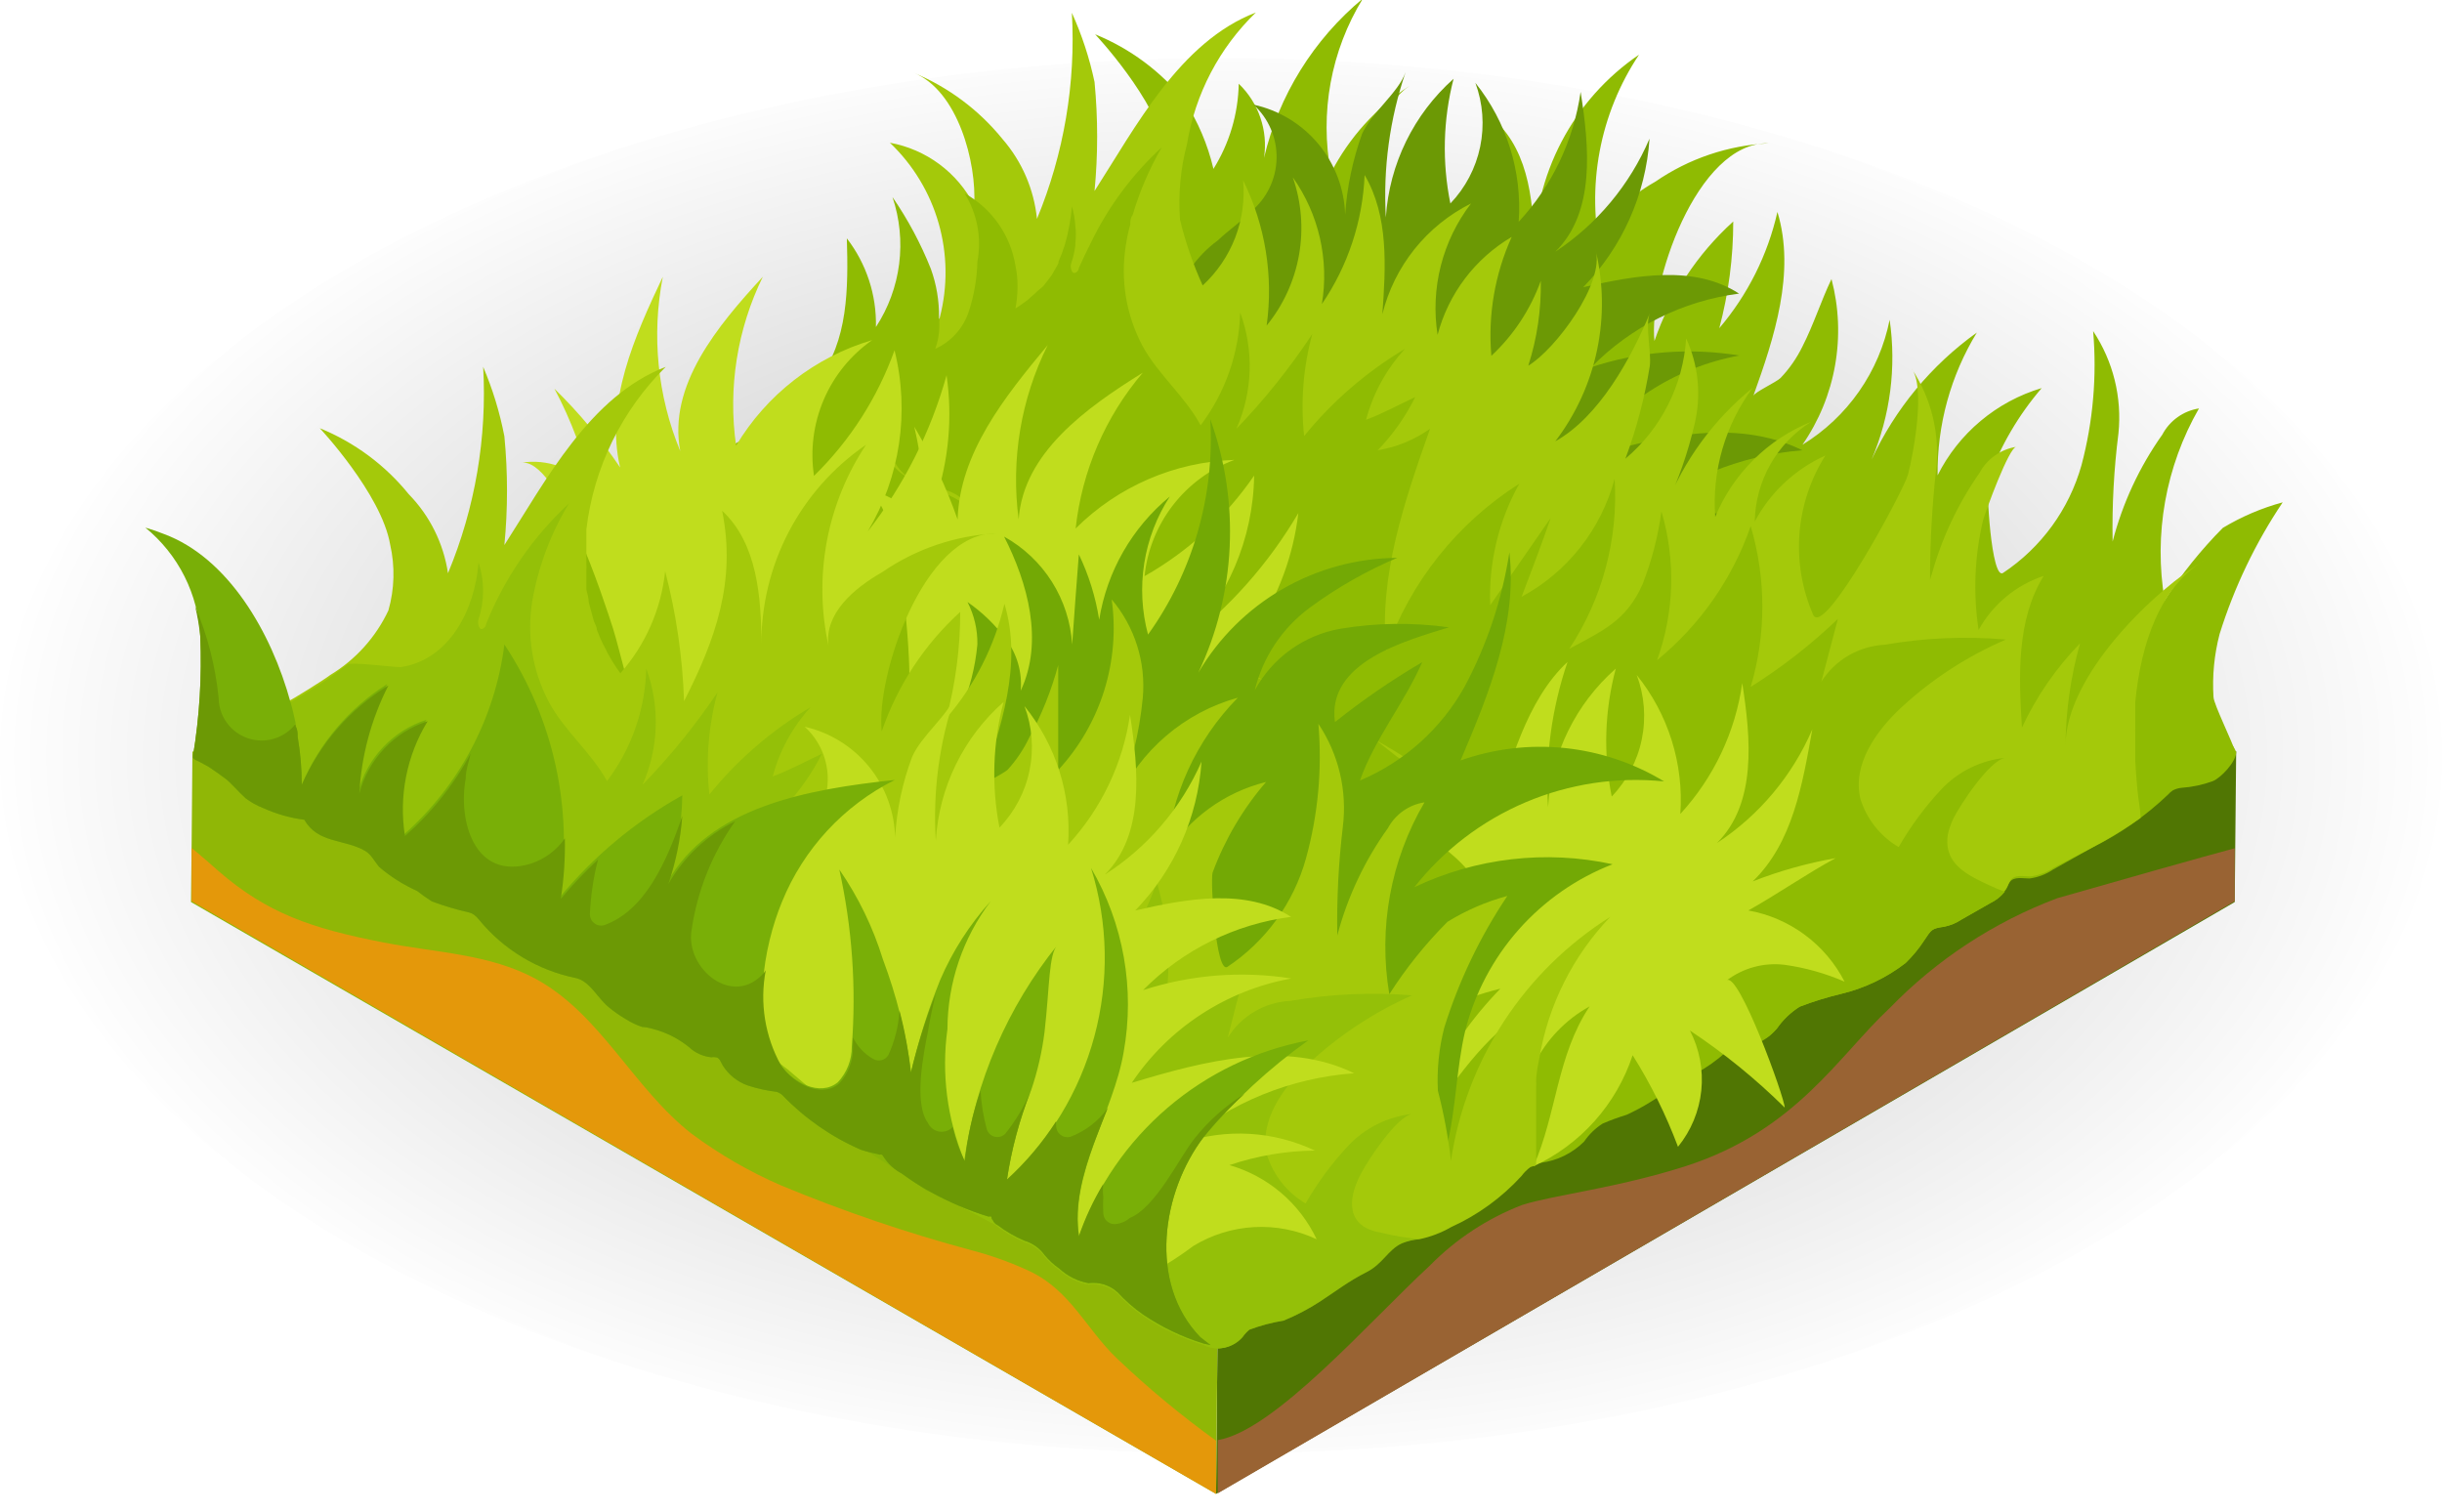 <svg width="84" height="52" viewBox="0 0 84 52" fill="none" xmlns="http://www.w3.org/2000/svg">
<ellipse cx="42" cy="26" rx="42" ry="24" fill="url(#paint0_radial)" fill-opacity="0.3"/>
<g clip-path="url(#clip0)">
<path d="M76.92 25.84L76.87 31.03L41.83 51.39L41.88 46.01L42.41 44.92L74.69 26.4L76.92 25.84Z" fill="#507603"/>
<path d="M70.76 30.9C68.585 31.721 66.618 33.011 65 34.68C63.24 36.32 61.79 38.88 58 40.11C55.63 40.87 53.43 41.11 52.36 41.45C51.163 41.912 50.079 42.625 49.18 43.54C47.1 45.46 43.85 49.21 41.89 49.54V51.37L76.87 31V29.18C76 29.41 72.6 30.37 70.76 30.9Z" fill="#996333"/>
<path d="M76.92 25.87C76.92 26.21 76.39 26.76 76.12 26.87C75.776 26.996 75.416 27.074 75.05 27.1C74.942 27.109 74.836 27.139 74.74 27.19C74.677 27.232 74.62 27.282 74.57 27.34C73.808 28.066 72.942 28.672 72 29.14L70.61 29.92C70.37 30.081 70.096 30.183 69.81 30.22C69.57 30.22 69.29 30.15 69.14 30.33C69.09 30.405 69.05 30.485 69.02 30.57C68.889 30.785 68.698 30.955 68.47 31.06L67.47 31.63C67.288 31.752 67.084 31.837 66.87 31.88C66.44 31.94 66.43 31.98 66.19 32.34C66.004 32.627 65.786 32.892 65.54 33.13C64.883 33.636 64.127 33.998 63.32 34.19C62.837 34.305 62.363 34.452 61.9 34.63C61.588 34.827 61.319 35.086 61.11 35.39C60.849 35.717 60.474 35.931 60.06 35.99C59.909 35.954 59.751 35.954 59.6 35.99C59.507 36.043 59.425 36.115 59.36 36.2C59.056 36.475 58.72 36.713 58.36 36.91L56.77 37.91C56.506 38.074 56.233 38.221 55.95 38.35C55.671 38.435 55.398 38.535 55.13 38.65C54.877 38.811 54.659 39.022 54.49 39.27C54.088 39.671 53.564 39.928 53 40C52.875 40.013 52.754 40.047 52.64 40.1C52.526 40.184 52.424 40.285 52.34 40.4C51.661 41.145 50.838 41.743 49.92 42.16C49.578 42.358 49.207 42.5 48.82 42.58C48.614 42.595 48.411 42.643 48.22 42.72C47.74 42.96 47.47 43.48 46.99 43.72C46.51 43.96 45.93 44.4 45.41 44.72C45.012 44.979 44.59 45.2 44.15 45.38C43.751 45.444 43.359 45.548 42.98 45.69C42.888 45.764 42.807 45.852 42.74 45.95C42.586 46.151 42.369 46.294 42.124 46.355C41.879 46.417 41.62 46.394 41.39 46.29C40.648 46.062 39.943 45.725 39.3 45.29C38.979 45.066 38.684 44.808 38.42 44.52C38.286 44.398 38.127 44.308 37.954 44.254C37.782 44.201 37.599 44.186 37.42 44.21C37.046 44.142 36.699 43.968 36.42 43.71C36.229 43.577 36.058 43.419 35.91 43.24C35.741 43.004 35.498 42.832 35.22 42.75C34.889 42.609 34.576 42.428 34.29 42.21C34.253 42.194 34.22 42.17 34.193 42.141C34.165 42.112 34.144 42.078 34.13 42.04C34.13 42.04 34.13 41.95 34.08 41.92C34.047 41.911 34.013 41.911 33.98 41.92C33.29 41.683 32.626 41.374 32 41C31.679 40.829 31.368 40.639 31.07 40.43C30.813 40.294 30.596 40.094 30.44 39.85L30.39 39.78C30.364 39.775 30.336 39.775 30.31 39.78C30.09 39.73 29.87 39.68 29.66 39.61C28.66 39.167 27.756 38.531 27 37.74C26.944 37.685 26.875 37.644 26.8 37.62C26.46 37.579 26.125 37.506 25.8 37.4C25.444 37.273 25.141 37.03 24.94 36.71C24.88 36.6 24.82 36.46 24.7 36.43C24.651 36.42 24.599 36.42 24.55 36.43C24.262 36.402 23.99 36.279 23.78 36.08C23.468 35.827 23.112 35.634 22.73 35.51C22.55 35.51 22.36 35.44 22.18 35.39C21.979 35.325 21.788 35.234 21.61 35.12C21.398 34.997 21.198 34.857 21.01 34.7C20.63 34.37 20.37 33.78 19.87 33.7C18.57 33.433 17.401 32.727 16.56 31.7C16.511 31.636 16.454 31.579 16.39 31.53C16.338 31.493 16.281 31.466 16.22 31.45C15.76 31.333 15.309 31.182 14.87 31C14.694 30.889 14.524 30.769 14.36 30.64C13.886 30.427 13.445 30.147 13.05 29.81C12.89 29.62 12.78 29.38 12.57 29.26C11.87 28.85 10.94 29.01 10.48 28.19C9.993 28.127 9.518 27.992 9.07 27.79C8.851 27.706 8.646 27.592 8.46 27.45C8.21 27.23 8.04 26.99 7.77 26.78C7.5 26.57 7.39 26.5 7.19 26.37L6.88 26.2L6.71 26.12C6.71 26.12 6.61 26.03 6.62 26.01C6.666 25.903 6.747 25.815 6.85 25.76C6.946 25.704 7.051 25.667 7.16 25.65C7.209 25.66 7.26 25.66 7.31 25.65C7.361 25.628 7.406 25.594 7.44 25.55C7.917 25.014 8.533 24.619 9.22 24.41C9.54 24.306 9.854 24.182 10.16 24.04C10.39 23.948 10.614 23.841 10.83 23.72L11.53 23.35C11.703 23.292 11.863 23.2 12 23.08C12.085 22.948 12.182 22.824 12.29 22.71L12.6 22.49C12.723 22.389 12.857 22.302 13 22.23C13.48 22 14 21.78 14.42 21.51C14.897 21.261 15.4 21.067 15.92 20.93C15.969 20.913 16.017 20.889 16.06 20.86C16.095 20.828 16.126 20.791 16.15 20.75C16.405 20.357 16.741 20.023 17.136 19.771C17.531 19.519 17.976 19.355 18.44 19.29C18.451 19.225 18.478 19.163 18.517 19.11C18.557 19.057 18.609 19.014 18.669 18.985C18.728 18.955 18.794 18.941 18.86 18.941C18.926 18.942 18.991 18.959 19.05 18.99C19.16 18.59 19.6 18.41 19.98 18.26C20.36 18.11 20.51 18.14 20.76 18.01C21.036 17.873 21.292 17.698 21.52 17.49C21.868 17.133 22.254 16.815 22.67 16.54C23.1 16.29 23.6 16.18 24.05 15.97C24.5 15.76 24.85 15.51 25.26 15.28C25.657 15.039 26.115 14.914 26.58 14.92C26.642 14.941 26.708 14.941 26.77 14.92C26.808 14.881 26.836 14.833 26.85 14.78C27.026 14.334 27.324 13.946 27.71 13.66C27.898 13.547 28.091 13.443 28.29 13.35C28.527 13.173 28.751 12.98 28.96 12.77C29.807 12.041 30.779 11.471 31.83 11.09C32.534 10.938 33.209 10.675 33.83 10.31C34.164 10.034 34.463 9.719 34.72 9.37C35.303 8.574 36.144 8.005 37.1 7.76C37.397 7.703 37.698 7.673 38 7.67C38.232 7.67 38.462 7.629 38.68 7.55C39.052 7.309 39.41 7.045 39.75 6.76C40.254 6.425 40.786 6.134 41.34 5.89C42.07 5.58 43.34 6.44 43.53 7.15C43.737 7.054 43.967 7.019 44.193 7.047C44.419 7.075 44.633 7.166 44.81 7.31C44.98 7.45 45.1 7.64 45.27 7.78C45.461 7.905 45.67 8 45.89 8.06C47.502 8.493 48.967 9.353 50.13 10.55C50.233 10.698 50.375 10.816 50.54 10.89C50.643 10.901 50.747 10.901 50.85 10.89C51.066 10.923 51.27 11.008 51.444 11.139C51.619 11.27 51.758 11.442 51.85 11.64C51.87 11.714 51.908 11.783 51.96 11.84C52.013 11.881 52.075 11.908 52.14 11.92C53.166 12.229 54.133 12.709 55 13.34C55.21 13.49 55.43 13.84 55.64 13.94C55.762 13.983 55.89 14.007 56.02 14.01C56.651 14.134 57.252 14.378 57.79 14.73C58.011 14.822 58.217 14.947 58.4 15.1C58.566 15.318 58.758 15.516 58.97 15.69C59.319 15.84 59.685 15.944 60.06 16C60.363 16.124 60.643 16.296 60.89 16.51L61.89 17.33C61.991 17.416 62.102 17.49 62.22 17.55C62.307 17.586 62.398 17.613 62.49 17.63C63.534 17.912 64.475 18.488 65.2 19.29C65.25 19.36 65.31 19.42 65.38 19.47C65.6 19.62 65.88 19.56 66.13 19.62C66.441 19.728 66.737 19.876 67.01 20.06C67.647 20.379 68.236 20.787 68.76 21.27C68.791 21.311 68.828 21.349 68.87 21.38C68.964 21.41 69.066 21.41 69.16 21.38C69.349 21.362 69.54 21.407 69.701 21.508C69.862 21.61 69.984 21.761 70.05 21.94C70.055 21.995 70.076 22.047 70.11 22.09C70.135 22.114 70.166 22.131 70.2 22.14C70.73 22.35 71.2 22.58 71.79 22.79C72.39 22.965 72.926 23.313 73.33 23.79C73.404 23.926 73.487 24.056 73.58 24.18C73.704 24.312 73.845 24.426 74 24.52C74.488 24.865 75.019 25.144 75.58 25.35C75.89 25.45 76.43 25.24 76.7 25.53C76.794 25.628 76.869 25.744 76.92 25.87Z" fill="#8FBB02"/>
<path d="M67.17 30.84C67.356 30.855 67.544 30.855 67.73 30.84C69.609 28.987 71.979 27.71 74.56 27.16C75.25 26.41 76.43 26.64 76.89 25.87C76.81 25.56 76.15 24.23 76.14 23.98C76.094 23.25 76.165 22.518 76.35 21.81C76.852 20.203 77.582 18.678 78.52 17.28C77.796 17.477 77.103 17.773 76.46 18.16C75.708 18.918 75.038 19.753 74.46 20.65C74.077 18.38 74.494 16.047 75.64 14.05C75.374 14.092 75.122 14.195 74.904 14.351C74.685 14.507 74.506 14.712 74.38 14.95C73.591 16.063 73.012 17.31 72.67 18.63C72.647 17.387 72.714 16.143 72.87 14.91C72.997 13.671 72.689 12.427 72 11.39C72.133 12.938 71.998 14.498 71.6 16C71.173 17.52 70.215 18.836 68.9 19.71C68.5 19.96 68.31 16.77 68.4 16.47C68.818 15.329 69.438 14.272 70.23 13.35C69.46 13.579 68.746 13.964 68.13 14.48C67.514 14.996 67.011 15.632 66.65 16.35C66.63 14.619 67.098 12.918 68 11.44C66.436 12.559 65.189 14.065 64.38 15.81C65.023 14.294 65.237 12.63 65 11C64.823 11.885 64.465 12.723 63.949 13.463C63.433 14.203 62.769 14.829 62 15.3C62.568 14.478 62.952 13.543 63.124 12.56C63.297 11.576 63.255 10.566 63 9.6C62.64 10.35 62.38 11.18 62 11.92C61.807 12.316 61.554 12.681 61.25 13C61.1 13.15 60.35 13.49 60.31 13.62C61.03 11.62 61.77 9.37 61.14 7.29C60.807 8.765 60.12 10.138 59.14 11.29C59.459 10.093 59.621 8.859 59.62 7.62C58.384 8.739 57.451 10.153 56.91 11.73C56.7 9.87 58.34 4.87 60.84 4.93C59.443 4.999 58.092 5.456 56.94 6.25C55.94 6.82 54.94 7.69 55.08 8.8C54.821 7.618 54.802 6.397 55.025 5.208C55.248 4.019 55.709 2.887 56.38 1.88C55.258 2.645 54.342 3.675 53.712 4.878C53.082 6.082 52.759 7.422 52.77 8.78C52.77 7.12 52.64 5.27 51.42 4.14C51.91 6.58 51.19 8.57 50.12 10.69C50.06 9.184 49.839 7.689 49.46 6.23C49.34 7.3 48.85 9 47.84 9.6C46.84 8.15 46.79 4.07 48.49 2.95C47.342 3.698 46.408 4.732 45.78 5.95C45.388 3.883 45.78 1.744 46.88 -0.05C45.182 1.359 43.988 3.283 43.48 5.43C43.55 4.966 43.507 4.493 43.355 4.049C43.204 3.605 42.948 3.204 42.61 2.88C42.591 3.917 42.29 4.93 41.74 5.81C41.545 4.975 41.206 4.18 40.74 3.46C39.926 2.452 38.87 1.668 37.67 1.18C37.67 1.18 39.79 3.43 40.1 5.18C40.266 5.956 40.231 6.761 40 7.52C39.567 8.441 38.871 9.214 38 9.74C37.76 9.92 36.62 10.62 36.54 10.66C35.932 11.002 35.348 11.382 34.79 11.8C34.4 12.115 34.045 12.47 33.73 12.86L33.81 12.91C34.01 13.04 34.2 13.18 34.39 13.32C34.58 13.46 34.83 13.77 35.09 13.99C35.271 14.134 35.474 14.249 35.69 14.33C36.144 14.524 36.621 14.655 37.11 14.72C37.57 15.55 38.49 15.38 39.19 15.79C39.41 15.91 39.51 16.15 39.67 16.34C40.069 16.675 40.509 16.957 40.98 17.18C41.16 17.29 41.31 17.43 41.5 17.53C41.915 17.693 42.343 17.82 42.78 17.91C42.859 17.924 42.934 17.955 43 18C43.06 18.046 43.114 18.099 43.16 18.16C44.001 19.187 45.17 19.893 46.47 20.16C46.97 20.26 47.24 20.85 47.61 21.16C47.793 21.323 47.994 21.464 48.21 21.58C48.388 21.694 48.579 21.785 48.78 21.85C48.96 21.91 49.15 21.92 49.33 21.97C49.714 22.089 50.071 22.283 50.38 22.54L50.66 22.73C52.12 22.84 52.98 23.79 54.28 24.73C55.1 25.34 56.11 25.57 56.92 26.18C57.35 26.51 57.75 26.86 58.14 27.18L58.49 27.35L58.67 27.46C58.99 27.63 59.31 27.8 59.67 27.94L60.88 28.56L60.98 28.65C61.27 28.859 61.582 29.037 61.91 29.18C62.188 29.263 62.43 29.435 62.6 29.67C62.753 29.845 62.924 30.002 63.11 30.14C63.389 30.398 63.736 30.572 64.11 30.64C64.5 30.64 64.78 30.64 65.11 30.96L65.56 31.39C65.754 31.162 66.006 30.99 66.289 30.893C66.573 30.796 66.877 30.778 67.17 30.84Z" fill="#8FBB02"/>
<path d="M45.64 18L45.79 18.13C47.265 19.28 48.907 20.197 50.66 20.85C51.81 21.34 53.88 22.9 55.11 22.36C55.598 22.094 56.066 21.794 56.51 21.46C57.143 21.076 57.861 20.853 58.6 20.811C59.339 20.769 60.078 20.91 60.75 21.22C60.461 20.607 60.043 20.062 59.526 19.624C59.008 19.186 58.403 18.864 57.75 18.68C58.696 18.352 59.689 18.179 60.69 18.17C59.264 17.497 57.633 17.404 56.14 17.91C57.79 16.507 59.841 15.66 62 15.49C59.64 14.33 56.85 15.05 54.34 15.82C54.97 14.886 55.78 14.088 56.723 13.471C57.666 12.855 58.722 12.433 59.83 12.23C58.126 11.951 56.38 12.088 54.74 12.63C56.101 11.24 57.891 10.349 59.82 10.1C58.28 9.1 56.26 9.47 54.46 9.88C55.804 8.502 56.612 6.69 56.74 4.77C56.064 6.356 54.937 7.708 53.5 8.66C54.88 7.3 54.67 5.06 54.37 3.16C54.131 4.832 53.388 6.391 52.24 7.63C52.362 5.906 51.83 4.199 50.75 2.85C51.01 3.553 51.067 4.315 50.915 5.048C50.763 5.782 50.408 6.458 49.89 7C49.601 5.58 49.638 4.113 50 2.71C48.627 3.932 47.79 5.646 47.67 7.48C47.573 5.785 47.804 4.087 48.35 2.48C48.11 3.18 47.18 3.87 46.85 4.61C46.53 5.502 46.335 6.434 46.27 7.38C46.241 6.489 45.916 5.633 45.345 4.948C44.774 4.264 43.991 3.789 43.12 3.6C43.376 3.835 43.58 4.121 43.716 4.441C43.853 4.761 43.92 5.106 43.912 5.453C43.904 5.801 43.823 6.142 43.672 6.456C43.522 6.769 43.306 7.047 43.04 7.27C42.69 7.63 42.27 7.91 41.89 8.27C41.149 8.811 40.617 9.59 40.382 10.476C40.147 11.363 40.224 12.303 40.6 13.14C41.084 14.037 41.768 14.811 42.6 15.4L45.64 18Z" fill="#6C9905"/>
<path d="M73.45 26.2V26.14C73.45 25.83 73.45 25.52 73.45 25.2C73.445 25.15 73.445 25.1 73.45 25.05C73.45 24.75 73.45 24.45 73.45 24.15C73.64 22.15 74.3 20.15 75.89 19.23C74.07 20.32 71.07 23.23 71.05 25.63C71.061 24.446 71.229 23.269 71.55 22.13C70.726 22.978 70.05 23.958 69.55 25.03C69.44 23.25 69.36 21.33 70.3 19.81C69.346 20.127 68.546 20.791 68.06 21.67C67.869 20.419 67.92 19.142 68.21 17.91C68.3 17.59 69.11 15.37 69.36 15.37C69.093 15.412 68.84 15.515 68.619 15.671C68.399 15.827 68.218 16.032 68.09 16.27C67.351 17.329 66.796 18.506 66.45 19.75C66.425 19.815 66.405 19.882 66.39 19.95C66.39 19.88 66.39 19.8 66.39 19.72C66.397 18.554 66.463 17.389 66.59 16.23C66.748 14.981 66.449 13.717 65.75 12.67C66.24 13.3 65.83 15.56 65.63 16.33C65.49 16.86 62.74 21.97 62.37 21.15C61.987 20.272 61.825 19.313 61.898 18.358C61.971 17.402 62.277 16.48 62.79 15.67C61.751 16.137 60.897 16.935 60.36 17.94C60.372 17.252 60.556 16.578 60.895 15.979C61.233 15.38 61.716 14.875 62.3 14.51C61.56 14.808 60.887 15.251 60.321 15.813C59.754 16.374 59.305 17.043 59 17.78C58.886 16.193 59.344 14.618 60.29 13.34C58.954 14.426 57.92 15.838 57.29 17.44C57.727 16.53 58.062 15.574 58.29 14.59C58.527 13.602 58.425 12.563 58 11.64C57.949 12.435 57.738 13.212 57.379 13.924C57.02 14.636 56.52 15.267 55.91 15.78C56.294 14.747 56.575 13.678 56.75 12.59C56.81 12.1 56.58 11.18 56.75 10.78C56.11 12.32 55.01 14.34 53.5 15.18C54.207 14.252 54.698 13.178 54.937 12.036C55.176 10.894 55.156 9.713 54.88 8.58C55.23 9.73 53.48 12.04 52.57 12.58C52.873 11.637 53.018 10.65 53 9.66C52.647 10.643 52.064 11.527 51.3 12.24C51.178 10.839 51.419 9.431 52 8.15C50.739 8.893 49.822 10.104 49.45 11.52C49.326 10.728 49.363 9.919 49.561 9.142C49.759 8.365 50.112 7.636 50.6 7C49.846 7.376 49.183 7.912 48.656 8.57C48.13 9.228 47.752 9.992 47.55 10.81C47.67 9.18 47.77 7.43 46.94 6.02C46.875 7.608 46.366 9.147 45.47 10.46C45.724 8.932 45.365 7.365 44.47 6.1C44.768 6.956 44.841 7.874 44.684 8.767C44.526 9.66 44.143 10.497 43.57 11.2C43.807 9.49 43.525 7.748 42.76 6.2C42.822 6.87 42.73 7.545 42.489 8.173C42.247 8.8 41.865 9.364 41.37 9.82C41.04 9.093 40.779 8.336 40.59 7.56C40.525 6.686 40.606 5.807 40.83 4.96C41.11 3.234 41.942 1.645 43.2 0.43C40.59 1.43 39.07 4.36 37.65 6.57C37.77 5.323 37.77 4.067 37.65 2.82C37.477 2.001 37.216 1.203 36.87 0.44C37.008 2.863 36.597 5.287 35.67 7.53C35.568 6.517 35.156 5.56 34.49 4.79C33.674 3.782 32.619 2.994 31.42 2.5C32.95 3.11 33.6 5.6 33.51 7.06C33.224 6.503 32.814 6.02 32.311 5.647C31.808 5.274 31.226 5.022 30.61 4.91C31.405 5.666 31.984 6.621 32.286 7.676C32.589 8.731 32.604 9.847 32.33 10.91C32.268 11.167 32.184 11.417 32.08 11.66V11.75C31.974 11.99 31.854 12.224 31.72 12.45C31.336 12.981 30.986 13.536 30.67 14.11C30.511 14.401 30.431 14.73 30.44 15.062C30.449 15.394 30.546 15.717 30.72 16C31.38 16.85 32.72 16.75 33.48 17.63C33.875 17.967 34.316 18.247 34.79 18.46C34.953 18.589 35.124 18.709 35.3 18.82C35.717 18.978 36.145 19.105 36.58 19.2L36.75 19.28C36.814 19.329 36.871 19.386 36.92 19.45C37.761 20.477 38.93 21.183 40.23 21.45C40.73 21.55 40.99 22.14 41.37 22.45C41.553 22.608 41.751 22.748 41.96 22.87C42.142 22.982 42.337 23.073 42.54 23.14C42.72 23.19 42.9 23.21 43.08 23.26C43.464 23.379 43.821 23.573 44.13 23.83L44.42 24.02C45.87 24.13 46.74 25.02 48.04 26.02C48.85 26.62 49.86 26.86 50.68 27.47C51.11 27.79 51.5 28.15 51.9 28.47L52.24 28.64L52.42 28.75C52.74 28.917 53.073 29.077 53.42 29.23L54.62 29.85L54.73 29.94C55.019 30.151 55.331 30.329 55.66 30.47C55.936 30.556 56.178 30.727 56.35 30.96C56.498 31.139 56.669 31.297 56.86 31.43C57.139 31.688 57.486 31.862 57.86 31.93C58.04 31.905 58.223 31.921 58.397 31.976C58.57 32.031 58.728 32.125 58.86 32.25C59.566 33.02 60.531 33.504 61.57 33.61C62.13 33.708 62.671 33.897 63.17 34.17L63.35 34.12C64.157 33.928 64.913 33.566 65.57 33.06C65.816 32.822 66.034 32.557 66.22 32.27C66.46 31.91 66.47 31.87 66.9 31.81C67.114 31.767 67.318 31.682 67.5 31.56L68.5 30.99C68.728 30.885 68.92 30.715 69.05 30.5C69.08 30.415 69.12 30.335 69.17 30.26C69.32 30.08 69.6 30.15 69.84 30.15C70.126 30.113 70.4 30.011 70.64 29.85L72 29.14C72.562 28.838 73.106 28.504 73.63 28.14C73.63 27.83 73.55 27.51 73.52 27.14C73.49 26.83 73.47 26.52 73.45 26.2Z" fill="#A4C90A"/>
<path d="M67 28.72C67.015 28.631 67.039 28.544 67.07 28.46C67.104 28.35 67.148 28.243 67.2 28.14C67.42 27.7 68.44 26.14 68.98 26.07C68.145 26.152 67.368 26.532 66.79 27.14C66.221 27.747 65.724 28.418 65.31 29.14C64.686 28.773 64.22 28.189 64 27.5C63.7 26.31 64.53 25.14 65.43 24.31C66.482 23.345 67.689 22.564 69 22C67.605 21.88 66.2 21.94 64.82 22.18C64.383 22.204 63.959 22.332 63.581 22.552C63.204 22.773 62.885 23.081 62.65 23.45L63.22 21.29C62.302 22.17 61.297 22.954 60.22 23.63C60.755 21.826 60.755 19.904 60.22 18.1C59.594 19.905 58.479 21.501 57 22.71C57.594 21.063 57.647 19.269 57.15 17.59C57.034 18.45 56.816 19.292 56.5 20.1C55.94 21.37 55.1 21.71 53.98 22.32C55.121 20.591 55.669 18.538 55.54 16.47C55.311 17.329 54.909 18.132 54.359 18.83C53.809 19.528 53.122 20.107 52.34 20.53C52.68 19.63 53.03 18.73 53.34 17.82L51.26 20.82C51.203 19.361 51.549 17.915 52.26 16.64C50.136 17.989 48.524 20.01 47.68 22.38C47.43 19.78 48.32 17.22 49.19 14.75C48.654 15.13 48.038 15.383 47.39 15.49C47.912 14.95 48.347 14.333 48.68 13.66C48.12 13.92 47.56 14.23 46.99 14.44C47.231 13.53 47.691 12.692 48.33 12C47.007 12.789 45.832 13.804 44.86 15C44.734 13.823 44.829 12.632 45.14 11.49C44.372 12.654 43.498 13.746 42.53 14.75C43.091 13.484 43.138 12.05 42.66 10.75C42.622 12.153 42.146 13.51 41.3 14.63C40.76 13.63 39.84 12.89 39.3 11.9C38.733 10.834 38.533 9.611 38.73 8.42C38.765 8.184 38.815 7.95 38.88 7.72C38.88 7.61 38.88 7.5 38.96 7.4C39.2 6.587 39.536 5.804 39.96 5.07C38.945 6.002 38.117 7.118 37.52 8.36C37.37 8.65 37.24 8.93 37.11 9.22C37.11 9.3 37.02 9.4 36.94 9.39C36.86 9.38 36.8 9.18 36.85 9.05C36.917 8.855 36.964 8.654 36.99 8.45V8.36C37.015 8.164 37.015 7.966 36.99 7.77C36.976 7.543 36.936 7.318 36.87 7.1C36.853 7.342 36.819 7.582 36.77 7.82C36.7 8.227 36.58 8.624 36.41 9V9.05C36.369 9.137 36.323 9.22 36.27 9.3L36.18 9.46L36.03 9.66L35.88 9.85L35.7 10C35.632 10.072 35.558 10.139 35.48 10.2L35.35 10.32C35.21 10.42 35.08 10.52 34.93 10.61C34.972 10.382 34.996 10.152 35 9.92C35 9.92 35 9.86 35 9.83C35.002 9.598 34.978 9.367 34.93 9.14C34.845 8.62 34.644 8.125 34.341 7.694C34.038 7.263 33.641 6.906 33.18 6.65C33.616 7.35 33.773 8.189 33.62 9C33.606 9.588 33.505 10.171 33.32 10.73C33.226 11.009 33.076 11.267 32.878 11.485C32.68 11.704 32.439 11.879 32.17 12C32.237 11.816 32.281 11.625 32.3 11.43C32.315 11.26 32.315 11.09 32.3 10.92C32.308 10.351 32.213 9.785 32.02 9.25C31.674 8.38 31.231 7.551 30.7 6.78C30.949 7.52 31.027 8.306 30.929 9.081C30.83 9.855 30.557 10.597 30.13 11.25C30.156 10.149 29.803 9.072 29.13 8.2C29.18 9.9 29.18 11.74 28.13 13.08C27.63 13.72 27.62 14.08 27.88 14.41C27.928 14.471 27.982 14.528 28.04 14.58C28.24 14.76 28.5 14.96 28.79 15.22C28.975 15.361 29.181 15.472 29.4 15.55C29.848 15.752 30.323 15.887 30.81 15.95C31.27 16.77 32.2 16.61 32.9 17.02C33.11 17.14 33.22 17.38 33.38 17.57C33.775 17.907 34.216 18.187 34.69 18.4C34.853 18.529 35.024 18.649 35.2 18.76C35.617 18.918 36.044 19.045 36.48 19.14L36.65 19.22C36.714 19.269 36.771 19.326 36.82 19.39C37.661 20.417 38.83 21.123 40.13 21.39C40.63 21.49 40.89 22.08 41.27 22.39C41.454 22.548 41.651 22.688 41.86 22.81C42.042 22.922 42.237 23.013 42.44 23.08C42.62 23.13 42.8 23.15 42.98 23.2C43.301 23.295 43.603 23.447 43.87 23.65C44.85 23.898 45.755 24.378 46.51 25.05C47.509 25.515 48.452 26.092 49.32 26.77C50.32 27.4 51.27 27.98 52.18 28.66L52.32 28.75C53.465 29.378 54.387 30.346 54.96 31.52C55.429 32.344 56.008 33.101 56.68 33.77C56.86 33.93 57.05 34.07 57.24 34.21C58.083 34.787 59.016 35.219 60 35.49L60.78 35.69C60.903 35.601 61.016 35.5 61.12 35.39C61.329 35.086 61.598 34.827 61.91 34.63C62.373 34.452 62.847 34.305 63.33 34.19C64.137 33.998 64.893 33.636 65.55 33.13C65.796 32.892 66.014 32.627 66.2 32.34C66.44 31.98 66.45 31.94 66.88 31.88C67.094 31.837 67.298 31.752 67.48 31.63L68.48 31.06C68.665 30.968 68.828 30.838 68.96 30.68C68.601 30.54 68.251 30.38 67.91 30.2C67.3 29.87 66.89 29.45 67 28.72Z" fill="#8FBB02"/>
<path d="M41.88 46.01L41.83 51.39L6.57 31.03L6.59 29.2L6.62 25.85L11.17 26.51L25.58 34.47L41.88 46.01Z" fill="#90B706"/>
<path d="M38.42 46.73C37.37 45.73 36.83 44.4 35.42 43.73C34.776 43.43 34.107 43.189 33.42 43.01C31.19 42.411 29.002 41.666 26.87 40.78C25.778 40.307 24.745 39.71 23.79 39C21.79 37.44 20.66 34.89 18.44 33.68C16.85 32.81 14.96 32.77 13.19 32.42C10.72 31.94 9.19 31.42 7.51 29.96C6.95 29.46 6.59 29.17 6.59 29.17V31L41.83 51.39V49.56C40.631 48.695 39.491 47.749 38.42 46.73Z" fill="#E4980A"/>
<path d="M33.19 29C30.94 28.38 31.37 25 31.28 23.17C31.28 22.23 30.97 16.95 29.67 16.84C30.127 16.886 30.564 17.049 30.939 17.313C31.314 17.578 31.614 17.935 31.81 18.35C31.851 17.116 31.73 15.882 31.45 14.68C32.051 15.691 32.55 16.76 32.94 17.87C33.01 15.58 34.56 13.65 36.04 11.87C35.116 13.726 34.767 15.815 35.04 17.87C35.2 15.58 37.36 14.03 39.31 12.82C38.02 14.335 37.216 16.202 37 18.18C38.456 16.731 40.407 15.888 42.46 15.82C41.624 16.133 40.892 16.674 40.346 17.38C39.8 18.087 39.462 18.932 39.37 19.82C40.873 18.968 42.163 17.785 43.14 16.36C43.109 18.542 42.218 20.623 40.66 22.15C42.275 20.926 43.634 19.397 44.66 17.65C44.493 19.079 43.993 20.449 43.2 21.65C42.234 23.663 40.94 25.502 39.37 27.09C38.581 27.898 37.602 28.496 36.523 28.829C35.443 29.163 34.298 29.222 33.19 29Z" fill="#C0DD1D"/>
<path d="M24.42 26.78C22.08 26.78 21.62 23.34 21.09 21.63C20.8 20.73 19.19 15.7 17.91 15.92C18.362 15.845 18.826 15.889 19.256 16.049C19.686 16.209 20.066 16.478 20.36 16.83C20.086 15.624 19.652 14.461 19.07 13.37C19.914 14.194 20.672 15.102 21.33 16.08C20.81 13.85 21.82 11.59 22.8 9.52C22.407 11.536 22.616 13.622 23.4 15.52C22.97 13.27 24.67 11.22 26.24 9.52C25.358 11.321 25.037 13.345 25.32 15.33C26.368 13.575 28.039 12.278 30 11.7C29.265 12.215 28.688 12.925 28.335 13.75C27.982 14.575 27.866 15.483 28 16.37C29.239 15.158 30.186 13.681 30.77 12.05C31.296 14.167 30.965 16.406 29.85 18.28C31.096 16.684 32.017 14.86 32.56 12.91C32.768 14.347 32.638 15.812 32.18 17.19C31.76 19.388 30.976 21.5 29.86 23.44C29.296 24.399 28.505 25.206 27.556 25.788C26.608 26.37 25.531 26.711 24.42 26.78Z" fill="#C0DD1D"/>
<path d="M52.77 36.46C52.767 36.513 52.767 36.567 52.77 36.62C53.186 35.773 53.853 35.075 54.68 34.62C53.55 36.31 53.55 38.31 52.75 40.12C53.55 39.751 54.265 39.221 54.852 38.564C55.438 37.907 55.883 37.136 56.16 36.3C56.785 37.295 57.307 38.35 57.72 39.45C58.17 38.895 58.449 38.222 58.522 37.511C58.594 36.801 58.458 36.084 58.13 35.45C59.3 36.226 60.392 37.113 61.39 38.1C61.39 37.76 59.79 33.36 59.39 33.73C59.961 33.296 60.678 33.102 61.39 33.19C62.1 33.289 62.793 33.484 63.45 33.77C63.124 33.134 62.656 32.583 62.082 32.158C61.508 31.733 60.843 31.446 60.14 31.32C61.14 30.76 62.14 30.06 63.14 29.52C62.166 29.692 61.211 29.959 60.29 30.32C61.66 29 62 27 62.34 25.09C61.653 26.686 60.513 28.046 59.06 29C60.43 27.64 60.23 25.41 59.93 23.5C59.692 25.181 58.949 26.75 57.8 28C57.922 26.274 57.386 24.567 56.3 23.22C56.566 23.927 56.626 24.695 56.474 25.434C56.322 26.174 55.963 26.855 55.44 27.4C55.147 25.942 55.195 24.436 55.58 23C54.895 23.602 54.337 24.333 53.937 25.152C53.537 25.97 53.304 26.86 53.25 27.77C53.145 26.076 53.372 24.377 53.92 22.77C52.51 24.08 51.92 26.32 51.39 28.11C49.966 27.448 48.364 27.272 46.83 27.61C48.48 28.35 50.25 29.19 51.08 30.8C50.593 30.704 50.09 30.733 49.617 30.885C49.145 31.037 48.719 31.308 48.38 31.67C47.708 32.387 46.987 33.056 46.22 33.67C47.688 33.012 49.295 32.727 50.9 32.84L49.61 34.74C50.247 34.422 50.918 34.177 51.61 34.01C51.129 34.505 50.688 35.036 50.29 35.6C50.023 35.901 49.822 36.256 49.702 36.64C49.581 37.025 49.543 37.43 49.59 37.83C50.59 36.4 51.79 34.89 53.46 34.29C53.164 34.99 52.933 35.717 52.77 36.46Z" fill="#C0DD1D"/>
<path d="M48.65 30.52C50.773 29.509 53.172 29.231 55.47 29.73C54.229 30.211 53.121 30.983 52.239 31.979C51.357 32.976 50.727 34.17 50.4 35.46C50.09 36.77 50.09 38.14 49.76 39.46C49.755 39.632 49.715 39.801 49.643 39.956C49.57 40.112 49.467 40.252 49.338 40.366C49.21 40.48 49.06 40.567 48.897 40.621C48.733 40.675 48.561 40.695 48.39 40.68C47.418 40.69 46.452 40.538 45.53 40.23C41.834 39.071 38.62 36.731 36.38 33.57C35.631 32.33 34.806 31.138 33.91 30C33.5 29.55 32.91 29.4 32.61 28.88C31.88 27.65 32.61 25.64 33.05 24.41C33.356 23.698 33.549 22.942 33.62 22.17C33.629 21.663 33.512 21.161 33.28 20.71C33.792 21.064 34.241 21.499 34.61 22C34.988 22.505 35.166 23.132 35.11 23.76C35.91 22.06 35.35 20.05 34.54 18.46C35.21 18.832 35.776 19.367 36.185 20.015C36.594 20.664 36.833 21.405 36.88 22.17C36.95 21.17 37.03 20.1 37.11 19.07C37.452 19.782 37.688 20.54 37.81 21.32C38.076 19.657 38.94 18.15 40.24 17.08C39.789 17.775 39.489 18.557 39.36 19.375C39.231 20.194 39.275 21.03 39.49 21.83C41.031 19.678 41.786 17.062 41.63 14.42C42.142 15.828 42.369 17.324 42.298 18.821C42.228 20.318 41.861 21.786 41.22 23.14C41.921 21.946 42.92 20.954 44.118 20.262C45.317 19.57 46.675 19.2 48.06 19.19C46.997 19.641 45.99 20.215 45.06 20.9C44.111 21.597 43.438 22.606 43.16 23.75C43.458 23.198 43.878 22.72 44.387 22.353C44.896 21.986 45.482 21.739 46.1 21.63C47.337 21.423 48.598 21.407 49.84 21.58C48.36 22.04 45.63 22.77 45.92 24.84C46.869 24.082 47.872 23.393 48.92 22.78C48.31 24.18 47.28 25.42 46.78 26.85C48.307 26.205 49.574 25.068 50.38 23.62C51.15 22.178 51.671 20.616 51.92 19C52.2 21.47 51.21 23.88 50.24 26.16C51.387 25.754 52.61 25.608 53.821 25.732C55.032 25.857 56.2 26.249 57.24 26.88C55.617 26.715 53.98 26.962 52.478 27.598C50.977 28.235 49.66 29.239 48.65 30.52Z" fill="#73A905"/>
<path d="M49.91 39.93C49.817 39.117 49.666 38.312 49.46 37.52C49.423 36.79 49.498 36.058 49.68 35.35C50.182 33.743 50.913 32.218 51.85 30.82C51.124 31.016 50.43 31.316 49.79 31.71C49.036 32.466 48.365 33.301 47.79 34.2C47.405 31.926 47.833 29.589 49 27.6C48.735 27.641 48.484 27.742 48.265 27.897C48.047 28.051 47.867 28.254 47.74 28.49C46.941 29.604 46.351 30.855 46 32.18C45.979 30.934 46.042 29.688 46.19 28.45C46.346 27.204 46.048 25.944 45.35 24.9C45.484 26.46 45.338 28.031 44.92 29.54C44.496 31.064 43.537 32.384 42.22 33.26C41.82 33.51 41.63 30.32 41.71 30.02C42.132 28.878 42.755 27.821 43.55 26.9C42.119 27.254 40.884 28.155 40.11 29.41C40.271 27.372 41.146 25.457 42.58 24C41.671 24.252 40.828 24.701 40.111 25.314C39.394 25.927 38.82 26.691 38.43 27.55C38.898 26.417 39.194 25.22 39.31 24C39.364 23.394 39.297 22.783 39.113 22.203C38.929 21.623 38.633 21.085 38.24 20.62C38.387 21.674 38.298 22.747 37.98 23.762C37.661 24.777 37.122 25.709 36.4 26.49C36.4 25.29 36.4 24.08 36.4 22.88C36.166 23.75 35.831 24.589 35.4 25.38C35.209 25.781 34.959 26.152 34.66 26.48C34.51 26.62 33.76 26.97 33.71 27.1C34.44 25.05 35.18 22.84 34.55 20.77C34.212 22.226 33.526 23.578 32.55 24.71C32.869 23.516 33.031 22.286 33.03 21.05C31.798 22.17 30.869 23.584 30.33 25.16C30.12 23.29 31.76 18.3 34.26 18.35C32.859 18.423 31.505 18.883 30.35 19.68C29.35 20.25 28.35 21.12 28.5 22.22C28.239 21.039 28.219 19.818 28.44 18.629C28.662 17.44 29.121 16.308 29.79 15.3C28.67 16.067 27.756 17.098 27.129 18.301C26.501 19.504 26.179 20.843 26.19 22.2C26.19 20.55 26.05 18.69 24.84 17.57C25.33 20 24.61 22 23.53 24.12C23.479 22.611 23.261 21.111 22.88 19.65C22.744 20.952 22.206 22.179 21.34 23.16C21.201 22.972 21.074 22.775 20.96 22.57C20.914 22.497 20.874 22.42 20.84 22.34C20.77 22.22 20.71 22.09 20.65 21.96L20.53 21.66C20.53 21.55 20.45 21.44 20.42 21.34C20.39 21.24 20.35 21.09 20.32 20.97C20.292 20.881 20.269 20.791 20.25 20.7C20.25 20.56 20.2 20.42 20.17 20.28V20.06C20.17 19.9 20.17 19.74 20.17 19.58C20.175 19.527 20.175 19.473 20.17 19.42V18.89C20.17 18.89 20.17 18.83 20.17 18.8C20.17 18.6 20.17 18.4 20.17 18.21C20.422 16.091 21.384 14.121 22.9 12.62C20.29 13.62 18.77 16.54 17.35 18.75C17.47 17.506 17.47 16.254 17.35 15.01C17.192 14.19 16.948 13.388 16.62 12.62C16.758 15.048 16.344 17.475 15.41 19.72C15.257 18.694 14.784 17.742 14.06 17C13.248 15.998 12.195 15.217 11 14.73C11 14.73 13.12 16.99 13.42 18.73C13.591 19.48 13.571 20.26 13.36 21C12.927 21.921 12.231 22.693 11.36 23.22C11.13 23.4 9.99 24.1 9.91 24.13C9.307 24.485 8.726 24.876 8.17 25.3C7.775 25.613 7.419 25.972 7.11 26.37H7.19C7.39 26.5 7.58 26.64 7.77 26.78C7.96 26.92 8.21 27.23 8.46 27.45C8.646 27.592 8.851 27.706 9.07 27.79C9.518 27.992 9.993 28.127 10.48 28.19C10.94 29.01 11.87 28.85 12.57 29.26C12.78 29.38 12.89 29.62 13.05 29.81C13.445 30.147 13.886 30.427 14.36 30.64C14.524 30.769 14.694 30.889 14.87 31C15.288 31.155 15.715 31.282 16.15 31.38C16.211 31.396 16.268 31.423 16.32 31.46C16.384 31.509 16.441 31.566 16.49 31.63C17.331 32.657 18.5 33.363 19.8 33.63C20.3 33.73 20.56 34.32 20.94 34.63C21.128 34.787 21.328 34.927 21.54 35.05C21.718 35.164 21.909 35.255 22.11 35.32C22.29 35.32 22.48 35.39 22.66 35.44C23.042 35.564 23.398 35.757 23.71 36.01L23.99 36.2C25.44 36.31 26.31 37.25 27.61 38.2C28.42 38.8 29.43 39.04 30.25 39.65C30.674 39.962 31.081 40.296 31.47 40.65L31.81 40.81L32 41C32.323 41.18 32.657 41.341 33 41.48L34.2 42.11L34.31 42.19C34.596 42.408 34.909 42.589 35.24 42.73C35.518 42.812 35.761 42.984 35.93 43.22C36.078 43.399 36.249 43.557 36.44 43.69C36.719 43.948 37.066 44.122 37.44 44.19C37.619 44.166 37.802 44.181 37.974 44.234C38.147 44.288 38.306 44.379 38.44 44.5C38.704 44.788 38.999 45.046 39.32 45.27C39.963 45.705 40.667 46.042 41.41 46.27C41.631 46.377 41.88 46.408 42.12 46.359C42.361 46.311 42.578 46.184 42.74 46C42.807 45.902 42.888 45.814 42.98 45.74C43.359 45.598 43.751 45.494 44.15 45.43C44.59 45.25 45.012 45.029 45.41 44.77C45.93 44.43 46.41 44.06 46.99 43.77C47.57 43.48 47.74 42.99 48.22 42.77C48.412 42.693 48.614 42.645 48.82 42.63C49.207 42.55 49.578 42.408 49.92 42.21C50.838 41.794 51.661 41.195 52.34 40.45C52.424 40.336 52.526 40.234 52.64 40.15L52.84 40.08C52.84 39.59 52.84 39.08 52.84 38.59C52.84 38.44 52.84 38.29 52.84 38.14C52.84 37.99 52.84 37.63 52.84 37.38C52.844 37.323 52.844 37.267 52.84 37.21C52.84 36.93 52.9 36.66 52.95 36.4C53.257 34.572 54.108 32.879 55.39 31.54C53.926 32.461 52.678 33.688 51.732 35.136C50.786 36.584 50.165 38.219 49.91 39.93Z" fill="#A4C90A"/>
<path opacity="0.37" d="M47.49 42.4C46.3 42.2 46.35 41.26 46.8 40.4C47.02 39.96 48.04 38.4 48.58 38.32C47.745 38.41 46.969 38.792 46.39 39.4C45.821 40.007 45.324 40.678 44.91 41.4C44.286 41.031 43.817 40.448 43.59 39.76C43.29 38.58 44.12 37.41 45.02 36.58C46.066 35.61 47.266 34.819 48.57 34.24C47.174 34.128 45.77 34.192 44.39 34.43C43.954 34.45 43.529 34.577 43.153 34.798C42.777 35.019 42.46 35.329 42.23 35.7C42.41 34.98 42.6 34.26 42.79 33.54C41.872 34.42 40.867 35.204 39.79 35.88C40.325 34.072 40.325 32.148 39.79 30.34C39.173 32.153 38.065 33.759 36.59 34.98C37.182 33.333 37.238 31.541 36.75 29.86C36.627 30.716 36.406 31.555 36.09 32.36C35.53 33.64 34.69 33.98 33.57 34.59C34.711 32.861 35.259 30.808 35.13 28.74C34.898 29.598 34.495 30.4 33.945 31.097C33.395 31.795 32.71 32.374 31.93 32.8C32.28 31.9 32.62 30.99 32.93 30.09L30.85 33.09C30.793 31.631 31.139 30.185 31.85 28.91C29.722 30.255 28.109 32.277 27.27 34.65C27.03 32.04 27.91 29.48 28.79 27.02C28.25 27.392 27.636 27.645 26.99 27.76C27.503 27.215 27.934 26.599 28.27 25.93C27.72 26.19 27.15 26.5 26.58 26.71C26.815 25.823 27.261 25.007 27.88 24.33C26.551 25.115 25.373 26.131 24.4 27.33C24.274 26.153 24.369 24.962 24.68 23.82C23.915 24.954 23.052 26.018 22.1 27C22.661 25.734 22.708 24.3 22.23 23C22.197 24.4 21.725 25.754 20.88 26.87C20.33 25.87 19.41 25.14 18.88 24.15C18.314 23.084 18.114 21.861 18.31 20.67C18.518 19.485 18.945 18.348 19.57 17.32C18.324 18.475 17.351 19.892 16.72 21.47C16.72 21.55 16.63 21.65 16.55 21.64C16.47 21.63 16.42 21.43 16.46 21.3C16.67 20.667 16.67 19.983 16.46 19.35C16.34 20.97 15.46 22.7 13.78 22.95C13.49 22.95 12.06 22.76 11.95 22.86L11.38 23.28C11.15 23.46 10.01 24.16 9.93 24.19C9.322 24.525 8.734 24.896 8.17 25.3C7.775 25.613 7.419 25.972 7.11 26.37H7.19C7.39 26.5 7.58 26.64 7.77 26.78C7.96 26.92 8.21 27.23 8.46 27.45C8.646 27.592 8.851 27.706 9.07 27.79C9.518 27.992 9.993 28.127 10.48 28.19C10.94 29.01 11.87 28.85 12.57 29.26C12.78 29.38 12.89 29.62 13.05 29.81C13.445 30.147 13.886 30.427 14.36 30.64C14.524 30.769 14.694 30.889 14.87 31C15.288 31.155 15.715 31.282 16.15 31.38C16.211 31.396 16.268 31.423 16.32 31.46C16.384 31.509 16.441 31.566 16.49 31.63C17.331 32.657 18.5 33.363 19.8 33.63C20.3 33.73 20.56 34.32 20.94 34.63C21.128 34.787 21.328 34.927 21.54 35.05C21.718 35.164 21.909 35.255 22.11 35.32C22.29 35.32 22.48 35.39 22.66 35.44C22.979 35.533 23.278 35.686 23.54 35.89C24.522 36.14 25.43 36.62 26.19 37.29C27.188 37.776 28.13 38.37 29 39.06C29.95 39.7 30.94 40.28 31.86 40.96L32 41C32.323 41.18 32.657 41.341 33 41.48L34.2 42.11L34.31 42.19C34.596 42.408 34.909 42.589 35.24 42.73C35.518 42.812 35.761 42.984 35.93 43.22C36.078 43.399 36.249 43.557 36.44 43.69C36.719 43.948 37.066 44.122 37.44 44.19C37.619 44.166 37.802 44.181 37.974 44.234C38.147 44.288 38.306 44.379 38.44 44.5C38.704 44.788 38.999 45.046 39.32 45.27C39.963 45.705 40.667 46.042 41.41 46.27C41.631 46.377 41.88 46.408 42.12 46.359C42.361 46.311 42.578 46.184 42.74 46C42.807 45.902 42.888 45.814 42.98 45.74C43.359 45.598 43.751 45.494 44.15 45.43C44.59 45.25 45.012 45.029 45.41 44.77C45.93 44.43 46.41 44.06 46.99 43.77C47.57 43.48 47.74 42.99 48.22 42.77C48.412 42.693 48.614 42.645 48.82 42.63H48.92C48.437 42.597 47.959 42.52 47.49 42.4Z" fill="#79AF07"/>
<path d="M68.06 31.48C68.06 31.48 68.09 31.45 68.06 31.48V31.48Z" fill="#A6776B"/>
<path d="M30.18 39.41L30.32 39.54C31.796 40.688 33.438 41.605 35.19 42.26C36.34 42.75 38.42 44.31 39.64 43.77C40.131 43.501 40.602 43.197 41.05 42.86C41.683 42.475 42.401 42.252 43.141 42.212C43.881 42.172 44.619 42.316 45.29 42.63C45 42.016 44.582 41.471 44.065 41.032C43.547 40.592 42.943 40.268 42.29 40.08C43.237 39.759 44.23 39.59 45.23 39.58C43.802 38.902 42.166 38.809 40.67 39.32C42.337 37.917 44.406 37.077 46.58 36.92C44.23 35.77 41.43 36.49 38.93 37.25C39.558 36.314 40.367 35.514 41.311 34.898C42.254 34.281 43.311 33.86 44.42 33.66C42.712 33.391 40.965 33.528 39.32 34.06C40.688 32.676 42.48 31.789 44.41 31.54C42.86 30.54 40.84 30.91 39.05 31.32C40.392 29.937 41.2 28.123 41.33 26.2C40.629 27.797 39.47 29.151 38 30.09C39.37 28.73 39.17 26.5 38.87 24.59C38.627 26.261 37.884 27.819 36.74 29.06C36.863 27.337 36.327 25.632 35.24 24.29C35.506 24.997 35.566 25.765 35.414 26.504C35.262 27.244 34.903 27.925 34.38 28.47C34.101 27.038 34.149 25.561 34.52 24.15C33.836 24.752 33.279 25.484 32.879 26.302C32.479 27.121 32.245 28.011 32.19 28.92C32.083 27.226 32.311 25.527 32.86 23.92C32.62 24.61 31.69 25.3 31.37 26.05C31.039 26.936 30.844 27.866 30.79 28.81C30.77 27.919 30.453 27.061 29.89 26.371C29.326 25.68 28.549 25.198 27.68 25C27.937 25.235 28.141 25.521 28.278 25.842C28.415 26.162 28.481 26.508 28.472 26.855C28.464 27.203 28.381 27.546 28.228 27.859C28.076 28.172 27.858 28.448 27.59 28.67C27.25 29.03 26.83 29.31 26.45 29.67C25.712 30.21 25.181 30.988 24.946 31.872C24.711 32.756 24.787 33.695 25.16 34.53C25.631 35.423 26.298 36.199 27.11 36.8L30.18 39.41Z" fill="#C0DD1D"/>
<path d="M45 35.79C43.212 36.127 41.544 36.926 40.161 38.109C38.779 39.292 37.73 40.816 37.12 42.53C36.79 40.4 38.3 38.27 38.65 36.2C39.045 34.021 38.648 31.772 37.53 29.86C38.118 31.742 38.157 33.753 37.643 35.657C37.13 37.56 36.084 39.279 34.63 40.61C34.792 39.545 35.074 38.502 35.47 37.5C35.691 36.851 35.845 36.181 35.93 35.5C36.11 33.93 36.07 32.82 36.38 32.5C34.658 34.637 33.549 37.202 33.17 39.92C32.579 38.492 32.379 36.931 32.59 35.4C32.596 33.811 33.119 32.266 34.08 31C33.355 31.801 32.767 32.717 32.34 33.71C31.928 34.737 31.593 35.793 31.34 36.87C31.165 35.547 30.839 34.249 30.37 33C30.03 31.9 29.524 30.858 28.87 29.91C29.313 31.908 29.458 33.96 29.3 36C29.304 36.456 29.132 36.897 28.82 37.23C28.2 37.74 27.25 37.23 26.82 36.59C25.82 35.11 26.25 32.59 26.9 31.02C27.642 29.199 29.021 27.709 30.78 26.83C27.78 27.15 24.4 27.75 22.95 30.36C23.277 29.393 23.452 28.381 23.47 27.36C21.858 28.258 20.427 29.448 19.25 30.87C19.724 27.834 19.047 24.731 17.35 22.17C17.03 24.698 15.8 27.023 13.89 28.71C13.673 27.343 13.949 25.942 14.67 24.76C14.1 24.943 13.586 25.268 13.175 25.703C12.764 26.138 12.47 26.671 12.32 27.25C12.389 25.954 12.73 24.686 13.32 23.53C12.008 24.358 10.981 25.569 10.38 27C10.38 26.447 10.333 25.895 10.24 25.35C10.24 25.23 10.24 25.11 10.17 24.98C10.1 24.85 10.17 24.92 10.17 24.88C10.12 24.65 10.07 24.42 10 24.18C9.33 21.72 7.83 19.18 5.64 18.37C5.431 18.285 5.217 18.212 5 18.15C5.563 18.609 6.023 19.183 6.349 19.833C6.674 20.482 6.859 21.194 6.89 21.92C6.946 23.285 6.862 24.652 6.64 26V26.07L6.7 26.13L6.87 26.21L7.18 26.38C7.38 26.51 7.57 26.65 7.76 26.79C7.95 26.93 8.2 27.24 8.45 27.46C8.636 27.602 8.841 27.716 9.06 27.8C9.508 28.002 9.983 28.137 10.47 28.2C10.93 29.02 11.86 28.86 12.56 29.27C12.77 29.39 12.88 29.63 13.04 29.82C13.435 30.157 13.876 30.437 14.35 30.65C14.514 30.779 14.684 30.899 14.86 31.01C15.278 31.165 15.705 31.292 16.14 31.39C16.201 31.406 16.259 31.433 16.31 31.47C16.374 31.519 16.431 31.576 16.48 31.64C17.321 32.667 18.49 33.373 19.79 33.64C20.29 33.74 20.55 34.33 20.93 34.64C21.118 34.797 21.318 34.937 21.53 35.06C21.708 35.174 21.899 35.265 22.1 35.33C22.28 35.33 22.47 35.4 22.65 35.45C23.032 35.574 23.388 35.767 23.7 36.02C23.91 36.219 24.181 36.342 24.47 36.37C24.52 36.36 24.57 36.36 24.62 36.37C24.74 36.37 24.8 36.54 24.86 36.65C25.061 36.97 25.364 37.213 25.72 37.34C26.045 37.446 26.38 37.519 26.72 37.56C26.795 37.584 26.863 37.625 26.92 37.68C27.685 38.475 28.599 39.11 29.61 39.55C29.82 39.62 30.04 39.67 30.26 39.72C30.286 39.715 30.314 39.715 30.34 39.72L30.39 39.79C30.546 40.035 30.763 40.234 31.02 40.37C31.333 40.601 31.66 40.812 32 41C32.636 41.351 33.306 41.636 34 41.85C34.033 41.841 34.067 41.841 34.1 41.85C34.1 41.85 34.1 41.93 34.15 41.97C34.164 42.008 34.185 42.042 34.213 42.071C34.24 42.1 34.273 42.124 34.31 42.14C34.596 42.358 34.909 42.539 35.24 42.68C35.518 42.762 35.761 42.934 35.93 43.17C36.078 43.349 36.249 43.507 36.44 43.64C36.719 43.898 37.066 44.072 37.44 44.14C37.619 44.116 37.802 44.131 37.974 44.184C38.147 44.238 38.306 44.328 38.44 44.45C38.704 44.738 38.999 44.996 39.32 45.22C39.963 45.655 40.667 45.992 41.41 46.22L41.64 46.27L41.29 46C39.48 44.13 39.97 41 41.4 39.12C42.453 37.861 43.663 36.742 45 35.79Z" fill="#79AF07"/>
<path d="M42.81 37.63C42.158 38.036 41.58 38.55 41.1 39.15C40.58 39.79 39.77 41.53 38.86 41.9C38.713 42.029 38.526 42.103 38.33 42.11C38.23 42.108 38.135 42.067 38.064 41.996C37.993 41.925 37.953 41.83 37.95 41.73C37.94 41.547 37.94 41.363 37.95 41.18C37.935 41.03 37.935 40.88 37.95 40.73C37.606 41.298 37.324 41.901 37.11 42.53C36.88 41.05 37.54 39.53 38.11 38.11C37.786 38.566 37.333 38.914 36.81 39.11C36.754 39.123 36.695 39.124 36.638 39.112C36.581 39.1 36.528 39.075 36.482 39.039C36.436 39.004 36.398 38.959 36.372 38.907C36.346 38.855 36.331 38.798 36.33 38.74C36.325 38.683 36.325 38.627 36.33 38.57C35.856 39.307 35.288 39.98 34.64 40.57C34.791 39.543 35.06 38.536 35.44 37.57C35.218 38.083 34.929 38.564 34.58 39C34.533 39.048 34.474 39.083 34.409 39.101C34.344 39.119 34.276 39.119 34.21 39.102C34.145 39.085 34.086 39.05 34.038 39.003C33.991 38.955 33.957 38.895 33.94 38.83C33.823 38.402 33.753 37.963 33.73 37.52C33.456 38.306 33.275 39.122 33.19 39.95C33 39.576 32.859 39.18 32.77 38.77C32.712 38.832 32.639 38.878 32.558 38.905C32.478 38.932 32.392 38.939 32.308 38.926C32.224 38.912 32.145 38.878 32.077 38.826C32.01 38.775 31.956 38.707 31.92 38.63C31.42 37.95 31.77 36.24 31.92 35.48C31.99 35.06 32.08 34.62 32.19 34.19C31.839 35.075 31.552 35.984 31.33 36.91C31.256 36.184 31.126 35.465 30.94 34.76C30.909 35.289 30.78 35.808 30.56 36.29C30.535 36.333 30.502 36.371 30.462 36.402C30.423 36.433 30.377 36.455 30.329 36.468C30.281 36.481 30.23 36.484 30.181 36.478C30.131 36.471 30.083 36.455 30.04 36.43C29.738 36.259 29.494 36.001 29.34 35.69C29.34 35.81 29.34 35.93 29.34 36.05C29.344 36.506 29.172 36.947 28.86 37.28C28.24 37.79 27.29 37.28 26.86 36.64C26.312 35.647 26.128 34.494 26.34 33.38L26.29 33.45C25.22 34.7 23.56 33.31 23.79 31.99C23.986 30.642 24.5 29.36 25.29 28.25C24.325 28.724 23.524 29.476 22.99 30.41C23.248 29.653 23.41 28.867 23.47 28.07C22.93 29.65 22.18 31.34 20.77 31.83C20.713 31.843 20.655 31.844 20.598 31.832C20.541 31.82 20.488 31.795 20.442 31.759C20.396 31.724 20.358 31.679 20.332 31.627C20.306 31.575 20.291 31.518 20.29 31.46C20.318 30.822 20.412 30.189 20.57 29.57C20.116 29.993 19.688 30.444 19.29 30.92C19.397 30.232 19.444 29.536 19.43 28.84C19.145 29.25 18.734 29.555 18.26 29.71C16.32 30.3 15.75 28.24 16.02 26.78C16.02 26.49 16.13 26.2 16.19 25.92C15.613 26.994 14.847 27.956 13.93 28.76C13.713 27.392 13.989 25.992 14.71 24.81C14.14 24.993 13.626 25.318 13.215 25.753C12.804 26.188 12.51 26.721 12.36 27.3C12.429 26.004 12.77 24.736 13.36 23.58C12.04 24.389 11 25.582 10.38 27C10.38 26.447 10.333 25.895 10.24 25.35C10.24 25.23 10.24 25.11 10.17 24.98V24.9C9.981 25.144 9.721 25.322 9.426 25.411C9.131 25.5 8.816 25.494 8.524 25.395C8.232 25.296 7.979 25.108 7.799 24.858C7.619 24.608 7.521 24.308 7.52 24C7.41 22.915 7.137 21.853 6.71 20.85C6.795 21.195 6.855 21.546 6.89 21.9C6.947 23.272 6.863 24.645 6.64 26V26.07L6.7 26.13L6.87 26.21L7.18 26.38C7.38 26.51 7.57 26.65 7.76 26.79C7.95 26.93 8.2 27.24 8.45 27.46C8.636 27.602 8.841 27.716 9.06 27.8C9.508 28.002 9.983 28.137 10.47 28.2C10.93 29.02 11.86 28.86 12.56 29.27C12.77 29.39 12.88 29.63 13.04 29.82C13.435 30.157 13.876 30.437 14.35 30.65C14.514 30.779 14.684 30.899 14.86 31.01C15.278 31.165 15.705 31.292 16.14 31.39C16.201 31.406 16.259 31.433 16.31 31.47C16.374 31.519 16.431 31.576 16.48 31.64C17.321 32.667 18.49 33.373 19.79 33.64C20.29 33.74 20.55 34.33 20.93 34.64C21.118 34.797 21.318 34.937 21.53 35.06C21.708 35.174 21.899 35.265 22.1 35.33C22.28 35.33 22.47 35.4 22.65 35.45C23.032 35.574 23.388 35.767 23.7 36.02C23.91 36.219 24.181 36.342 24.47 36.37C24.52 36.36 24.57 36.36 24.62 36.37C24.74 36.37 24.8 36.54 24.86 36.65C25.061 36.97 25.364 37.213 25.72 37.34C26.045 37.446 26.38 37.519 26.72 37.56C26.795 37.584 26.863 37.625 26.92 37.68C27.685 38.475 28.599 39.11 29.61 39.55C29.82 39.62 30.04 39.67 30.26 39.72C30.286 39.715 30.314 39.715 30.34 39.72L30.39 39.79C30.546 40.035 30.763 40.234 31.02 40.37C31.333 40.601 31.66 40.812 32 41C32.636 41.351 33.306 41.636 34 41.85C34.033 41.841 34.067 41.841 34.1 41.85C34.1 41.85 34.1 41.93 34.15 41.97C34.164 42.008 34.185 42.042 34.213 42.071C34.24 42.1 34.273 42.124 34.31 42.14C34.596 42.358 34.909 42.539 35.24 42.68C35.518 42.762 35.761 42.934 35.93 43.17C36.078 43.349 36.249 43.507 36.44 43.64C36.719 43.898 37.066 44.072 37.44 44.14C37.619 44.116 37.802 44.131 37.974 44.184C38.147 44.238 38.306 44.328 38.44 44.45C38.704 44.738 38.999 44.996 39.32 45.22C39.963 45.655 40.668 45.992 41.41 46.22L41.64 46.27L41.29 46C39.48 44.13 39.97 41 41.4 39.12C41.826 38.584 42.298 38.085 42.81 37.63Z" fill="#6C9905"/>
</g>
<defs>
<radialGradient id="paint0_radial" cx="0" cy="0" r="1" gradientUnits="userSpaceOnUse" gradientTransform="translate(42 26) rotate(90) scale(25.143 42)">
<stop/>
<stop offset="1" stop-opacity="0"/>
</radialGradient>
<clipPath id="clip0">
<rect width="73.52" height="51.39" fill="white" transform="translate(5)"/>
</clipPath>
</defs>
</svg>
